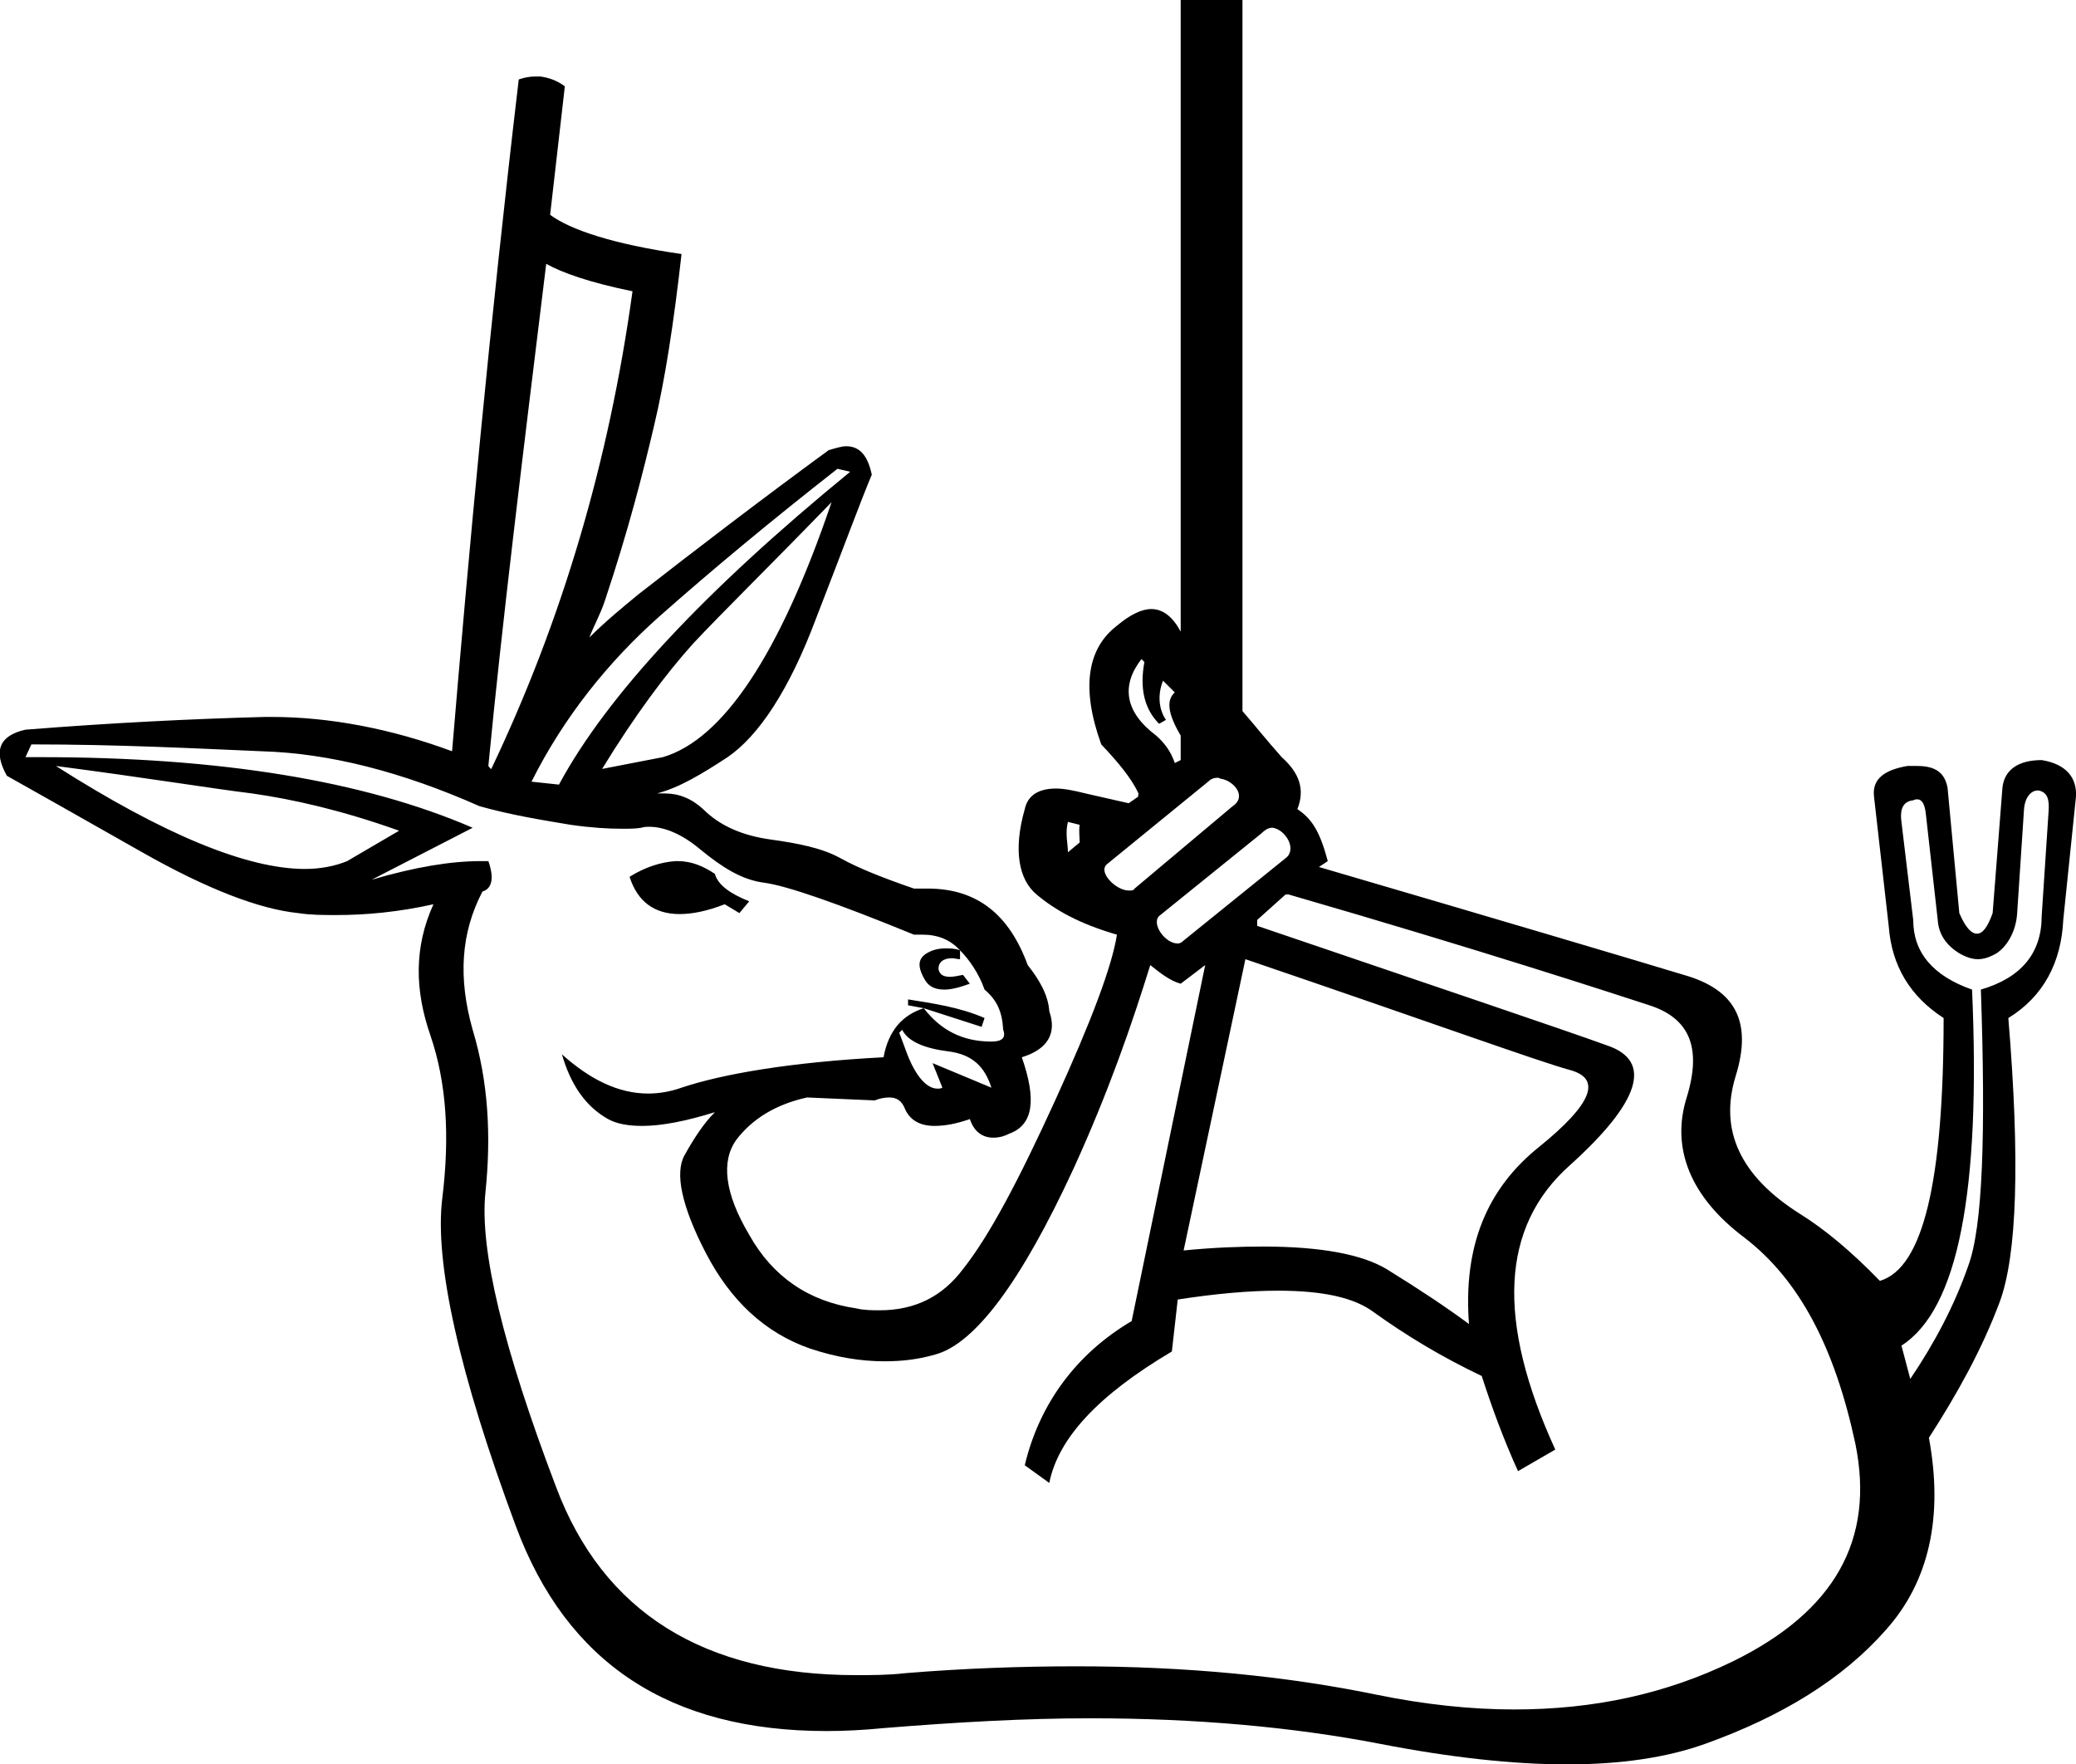 <?xml version='1.0' encoding ='UTF-8' standalone='yes'?>
<svg width='21.17' height='17.99' xmlns='http://www.w3.org/2000/svg' xmlns:xlink='http://www.w3.org/1999/xlink' >
<path style='fill:black; stroke:none' d=' M 12.32 7.5  C 12.47 7.52 12.62 7.61 12.73 7.72  C 12.62 7.61 12.47 7.52 12.32 7.5  Z  M 11.64 6.72  L 11.67 6.75  C 11.62 7.02 11.67 7.23 11.82 7.38  L 11.89 7.34  C 11.82 7.24 11.8 7.09 11.86 6.94  L 11.86 6.94  L 11.98 7.06  C 11.89 7.14 11.91 7.28 12.04 7.5  L 12.04 7.75  L 11.98 7.78  C 11.94 7.66 11.87 7.57 11.79 7.5  C 11.47 7.26 11.43 6.99 11.64 6.72  Z  M 5.57 2.69  C 5.73 2.78 6.01 2.88 6.45 2.97  C 6.21 4.71 5.73 6.33 5.01 7.84  C 5 7.84 4.99 7.82 4.98 7.81  C 5.12 6.35 5.33 4.65 5.57 2.69  Z  M 8.48 5.12  C 7.95 6.68 7.37 7.54 6.76 7.72  L 6.14 7.84  C 6.47 7.3 6.79 6.87 7.07 6.56  C 7.36 6.25 7.84 5.78 8.48 5.12  Z  M 8.54 4.78  L 8.67 4.81  C 7.19 6.02 6.19 7.09 5.7 8  L 5.42 7.97  C 5.75 7.31 6.21 6.74 6.73 6.28  C 7.25 5.82 7.85 5.32 8.54 4.78  Z  M 6.7 8.09  C 6.7 8.09 6.7 8.09 6.7 8.09  L 6.7 8.09  C 6.7 8.09 6.7 8.09 6.7 8.09  Z  M 10.89 8.38  L 11.01 8.41  C 11 8.47 11.01 8.54 11.01 8.59  L 10.89 8.69  C 10.89 8.6 10.86 8.5 10.89 8.38  Z  M 0.57 7.81  C 1.49 7.93 2.16 8.04 2.57 8.09  C 2.99 8.15 3.48 8.26 4.07 8.47  L 3.54 8.78  C 3.42 8.83 3.27 8.86 3.11 8.86  C 2.52 8.86 1.67 8.51 0.57 7.81  Z  M 12.42 7.93  C 12.43 7.93 12.44 7.94 12.45 7.94  C 12.58 7.96 12.72 8.12 12.57 8.22  L 11.57 9.06  C 11.56 9.08 11.54 9.08 11.51 9.08  C 11.38 9.08 11.19 8.89 11.29 8.81  L 12.32 7.97  C 12.35 7.94 12.38 7.93 12.42 7.93  Z  M 6.91 8.78  C 6.9 8.78 6.9 8.78 6.89 8.78  C 6.74 8.79 6.58 8.84 6.42 8.94  C 6.5 9.19 6.67 9.32 6.93 9.32  C 7.06 9.32 7.21 9.29 7.39 9.22  L 7.54 9.31  L 7.64 9.19  C 7.44 9.11 7.32 9.02 7.29 8.91  C 7.17 8.83 7.05 8.78 6.91 8.78  Z  M 12.97 8.44  C 12.97 8.44 12.98 8.44 12.98 8.44  C 13.11 8.46 13.23 8.66 13.11 8.75  L 12.07 9.59  C 12.05 9.61 12.03 9.62 12.01 9.62  C 11.88 9.62 11.74 9.42 11.82 9.34  L 12.86 8.5  C 12.89 8.47 12.93 8.44 12.97 8.44  Z  M 9.64 9.67  C 9.56 9.67 9.5 9.69 9.45 9.72  C 9.37 9.77 9.35 9.84 9.42 9.97  C 9.46 10.05 9.52 10.09 9.63 10.09  C 9.7 10.09 9.78 10.07 9.89 10.03  L 9.82 9.94  C 9.77 9.95 9.72 9.96 9.69 9.96  C 9.61 9.96 9.58 9.93 9.57 9.88  C 9.57 9.81 9.62 9.77 9.71 9.77  C 9.73 9.77 9.76 9.78 9.79 9.78  L 9.79 9.69  C 9.74 9.67 9.69 9.67 9.64 9.67  Z  M 9.2 10.5  C 9.26 10.62 9.43 10.69 9.67 10.72  C 9.91 10.75 10.04 10.87 10.11 11.09  L 9.51 10.84  L 9.61 11.09  C 9.59 11.1 9.58 11.1 9.56 11.1  C 9.44 11.1 9.32 10.95 9.23 10.69  L 9.17 10.53  L 9.2 10.5  Z  M 12.7 9.78  C 14.58 10.42 15.68 10.82 16.01 10.91  C 16.34 11 16.23 11.26 15.7 11.69  C 15.16 12.12 14.92 12.71 14.98 13.5  C 14.75 13.33 14.48 13.15 14.14 12.94  C 13.89 12.79 13.47 12.71 12.88 12.71  C 12.64 12.71 12.37 12.72 12.07 12.75  L 12.7 9.78  Z  M 20.78 8.06  C 20.78 8.06 20.79 8.06 20.79 8.06  C 20.88 8.08 20.9 8.15 20.89 8.28  L 20.82 9.34  C 20.82 9.72 20.61 9.97 20.2 10.09  C 20.25 11.56 20.22 12.51 20.07 12.91  C 19.93 13.31 19.73 13.69 19.48 14.06  L 19.39 13.72  C 19.97 13.35 20.2 12.14 20.11 10.09  C 19.71 9.95 19.51 9.71 19.51 9.38  L 19.39 8.38  C 19.37 8.23 19.42 8.17 19.51 8.16  C 19.53 8.15 19.54 8.15 19.55 8.15  C 19.6 8.15 19.63 8.2 19.64 8.31  L 19.76 9.38  C 19.77 9.53 19.85 9.64 19.98 9.72  C 20.05 9.76 20.11 9.78 20.17 9.78  C 20.23 9.78 20.29 9.76 20.36 9.72  C 20.48 9.64 20.56 9.48 20.57 9.31  L 20.64 8.25  C 20.65 8.13 20.71 8.06 20.78 8.06  Z  M 0.32 7.59  C 1.2 7.59 1.97 7.63 2.67 7.66  C 3.36 7.68 4.1 7.87 4.89 8.22  C 5.21 8.31 5.52 8.36 5.82 8.41  C 6.03 8.44 6.2 8.45 6.34 8.45  C 6.42 8.45 6.48 8.45 6.54 8.44  C 6.57 8.43 6.59 8.43 6.62 8.43  C 6.77 8.43 6.95 8.5 7.14 8.66  C 7.36 8.84 7.56 8.97 7.79 9  C 8.02 9.03 8.54 9.21 9.32 9.53  C 9.35 9.53 9.38 9.53 9.41 9.53  C 9.56 9.53 9.69 9.58 9.79 9.69  C 9.88 9.78 9.98 9.92 10.04 10.09  C 10.17 10.2 10.22 10.32 10.23 10.5  C 10.26 10.58 10.22 10.62 10.11 10.62  C 9.81 10.62 9.59 10.5 9.42 10.28  L 9.42 10.28  L 10.01 10.47  L 10.04 10.38  C 9.79 10.27 9.51 10.23 9.26 10.19  L 9.26 10.25  L 9.42 10.28  C 9.2 10.35 9.06 10.51 9.01 10.78  C 8.06 10.83 7.37 10.95 6.95 11.09  C 6.84 11.13 6.72 11.15 6.61 11.15  C 6.31 11.15 6.02 11.01 5.73 10.75  L 5.73 10.75  C 5.82 11.06 5.97 11.28 6.2 11.41  C 6.29 11.46 6.41 11.48 6.55 11.48  C 6.75 11.48 7 11.43 7.29 11.34  L 7.29 11.34  C 7.18 11.45 7.08 11.6 6.98 11.78  C 6.88 11.96 6.95 12.3 7.2 12.78  C 7.45 13.26 7.8 13.59 8.26 13.75  C 8.53 13.84 8.78 13.88 9.02 13.88  C 9.2 13.88 9.37 13.86 9.54 13.81  C 9.94 13.7 10.41 13.08 10.95 11.91  C 11.31 11.12 11.54 10.45 11.73 9.84  C 11.83 9.92 11.93 10 12.04 10.03  L 12.29 9.84  L 11.54 13.47  C 10.98 13.8 10.6 14.31 10.45 14.94  L 10.7 15.12  C 10.79 14.67 11.19 14.23 11.95 13.78  L 12.01 13.25  C 12.4 13.19 12.74 13.16 13.03 13.16  C 13.49 13.16 13.81 13.23 14.01 13.38  C 14.33 13.61 14.69 13.83 15.11 14.03  C 15.21 14.34 15.33 14.67 15.48 15  L 15.86 14.78  C 15.26 13.47 15.3 12.51 16.01 11.88  C 16.72 11.24 16.86 10.82 16.39 10.66  C 15.92 10.49 14.73 10.09 12.82 9.44  C 12.82 9.42 12.82 9.39 12.82 9.38  L 13.11 9.12  L 13.14 9.12  C 15.11 9.69 16.45 10.13 16.82 10.25  C 17.22 10.38 17.36 10.67 17.2 11.19  C 17.04 11.7 17.23 12.2 17.79 12.62  C 18.35 13.05 18.71 13.74 18.92 14.72  C 19.12 15.7 18.71 16.43 17.67 16.94  C 16.99 17.27 16.26 17.43 15.44 17.43  C 15 17.43 14.53 17.38 14.04 17.28  C 13.12 17.09 12.1 16.99 10.98 16.99  C 10.42 16.99 9.84 17.01 9.23 17.06  C 9.06 17.08 8.89 17.08 8.73 17.08  C 7.18 17.08 6.15 16.44 5.67 15.16  C 5.13 13.74 4.89 12.74 4.95 12.16  C 5.01 11.58 4.98 11.03 4.82 10.5  C 4.67 9.97 4.7 9.51 4.92 9.09  C 5.02 9.06 5.04 8.95 4.98 8.78  C 4.95 8.78 4.92 8.78 4.9 8.78  C 4.6 8.78 4.23 8.84 3.79 8.97  L 4.82 8.44  C 3.71 7.96 2.24 7.72 0.41 7.72  C 0.36 7.72 0.31 7.72 0.26 7.72  L 0.32 7.59  Z  M 12.04 0  L 12.04 6.44  C 11.96 6.29 11.86 6.21 11.74 6.21  C 11.64 6.21 11.52 6.27 11.39 6.38  C 11.09 6.61 11.02 7.01 11.23 7.59  C 11.41 7.78 11.54 7.94 11.61 8.09  C 11.61 8.1 11.6 8.12 11.61 8.12  L 11.51 8.19  L 11.07 8.09  C 10.95 8.06 10.85 8.04 10.77 8.04  C 10.59 8.04 10.48 8.11 10.45 8.25  C 10.33 8.67 10.39 8.97 10.57 9.12  C 10.76 9.28 11.01 9.42 11.39 9.53  C 11.34 9.85 11.13 10.41 10.76 11.22  C 10.39 12.03 10.09 12.6 9.82 12.94  C 9.61 13.22 9.33 13.36 8.97 13.36  C 8.9 13.36 8.81 13.36 8.73 13.34  C 8.25 13.27 7.88 13.02 7.64 12.59  C 7.39 12.17 7.35 11.84 7.51 11.62  C 7.67 11.41 7.91 11.26 8.23 11.19  L 8.92 11.22  C 8.97 11.2 9.02 11.19 9.07 11.19  C 9.15 11.19 9.2 11.23 9.23 11.31  C 9.28 11.42 9.38 11.48 9.53 11.48  C 9.63 11.48 9.75 11.46 9.89 11.41  C 9.93 11.53 10.01 11.6 10.13 11.6  C 10.18 11.6 10.23 11.59 10.29 11.56  C 10.54 11.47 10.57 11.21 10.42 10.78  C 10.68 10.7 10.78 10.54 10.7 10.31  C 10.69 10.15 10.6 9.99 10.48 9.84  C 10.29 9.32 9.96 9.06 9.46 9.06  C 9.42 9.06 9.37 9.06 9.32 9.06  C 9 8.95 8.75 8.85 8.57 8.75  C 8.39 8.65 8.15 8.6 7.86 8.56  C 7.57 8.52 7.34 8.42 7.17 8.25  C 7.05 8.14 6.92 8.09 6.78 8.09  C 6.75 8.09 6.73 8.09 6.7 8.09  L 6.7 8.09  C 6.93 8.03 7.16 7.89 7.42 7.72  C 7.74 7.5 8.05 7.03 8.32 6.31  C 8.6 5.59 8.78 5.1 8.89 4.84  C 8.85 4.65 8.77 4.55 8.63 4.55  C 8.58 4.55 8.52 4.57 8.45 4.59  C 7.74 5.11 7.1 5.6 6.51 6.06  C 6.34 6.2 6.17 6.34 6.01 6.5  C 6.06 6.37 6.12 6.27 6.17 6.12  C 6.41 5.4 6.56 4.81 6.67 4.34  C 6.78 3.88 6.87 3.3 6.95 2.59  C 6.25 2.49 5.81 2.34 5.61 2.19  L 5.76 0.88  C 5.68 0.82 5.59 0.79 5.51 0.78  C 5.49 0.78 5.48 0.78 5.46 0.78  C 5.4 0.78 5.35 0.79 5.29 0.81  C 4.99 3.35 4.78 5.63 4.61 7.66  C 3.99 7.43 3.36 7.31 2.77 7.31  C 2.75 7.31 2.72 7.31 2.7 7.31  C 1.95 7.33 1.14 7.37 0.26 7.44  C -0.01 7.5 -0.07 7.66 0.07 7.91  C 0.32 8.05 0.78 8.31 1.45 8.69  C 2.12 9.07 2.65 9.27 3.04 9.31  C 3.17 9.33 3.3 9.33 3.43 9.33  C 3.73 9.33 4.06 9.3 4.42 9.22  L 4.42 9.22  C 4.22 9.66 4.23 10.1 4.39 10.56  C 4.55 11.03 4.59 11.57 4.51 12.22  C 4.43 12.87 4.68 14 5.26 15.56  C 5.78 16.96 6.83 17.65 8.43 17.65  C 8.61 17.65 8.81 17.64 9.01 17.62  C 9.75 17.56 10.45 17.52 11.12 17.52  C 12.2 17.52 13.19 17.61 14.07 17.78  C 14.79 17.92 15.43 17.99 15.98 17.99  C 16.53 17.99 17 17.92 17.39 17.78  C 18.17 17.5 18.79 17.12 19.23 16.62  C 19.67 16.13 19.82 15.47 19.67 14.66  C 19.96 14.21 20.21 13.76 20.39 13.28  C 20.57 12.8 20.6 11.83 20.48 10.38  C 20.84 10.16 21.02 9.81 21.04 9.38  L 21.17 8.12  C 21.18 7.93 21.07 7.79 20.82 7.75  C 20.58 7.75 20.44 7.85 20.42 8.03  L 20.32 9.31  C 20.27 9.45 20.22 9.52 20.16 9.52  C 20.1 9.52 20.04 9.45 19.98 9.31  L 19.86 8.03  C 19.83 7.88 19.74 7.81 19.55 7.81  C 19.52 7.81 19.49 7.81 19.45 7.81  C 19.22 7.85 19.09 7.94 19.11 8.12  L 19.26 9.44  C 19.29 9.85 19.48 10.16 19.82 10.38  C 19.82 12.05 19.61 12.93 19.17 13.06  C 18.87 12.75 18.6 12.53 18.36 12.38  C 17.74 11.99 17.53 11.52 17.7 10.97  C 17.87 10.42 17.7 10.09 17.17 9.94  C 16.71 9.8 15.26 9.37 13.45 8.84  L 13.54 8.78  C 13.46 8.48 13.38 8.35 13.23 8.25  C 13.31 8.05 13.25 7.88 13.07 7.72  C 12.91 7.54 12.8 7.4 12.67 7.25  L 12.67 0  Z '/></svg>
